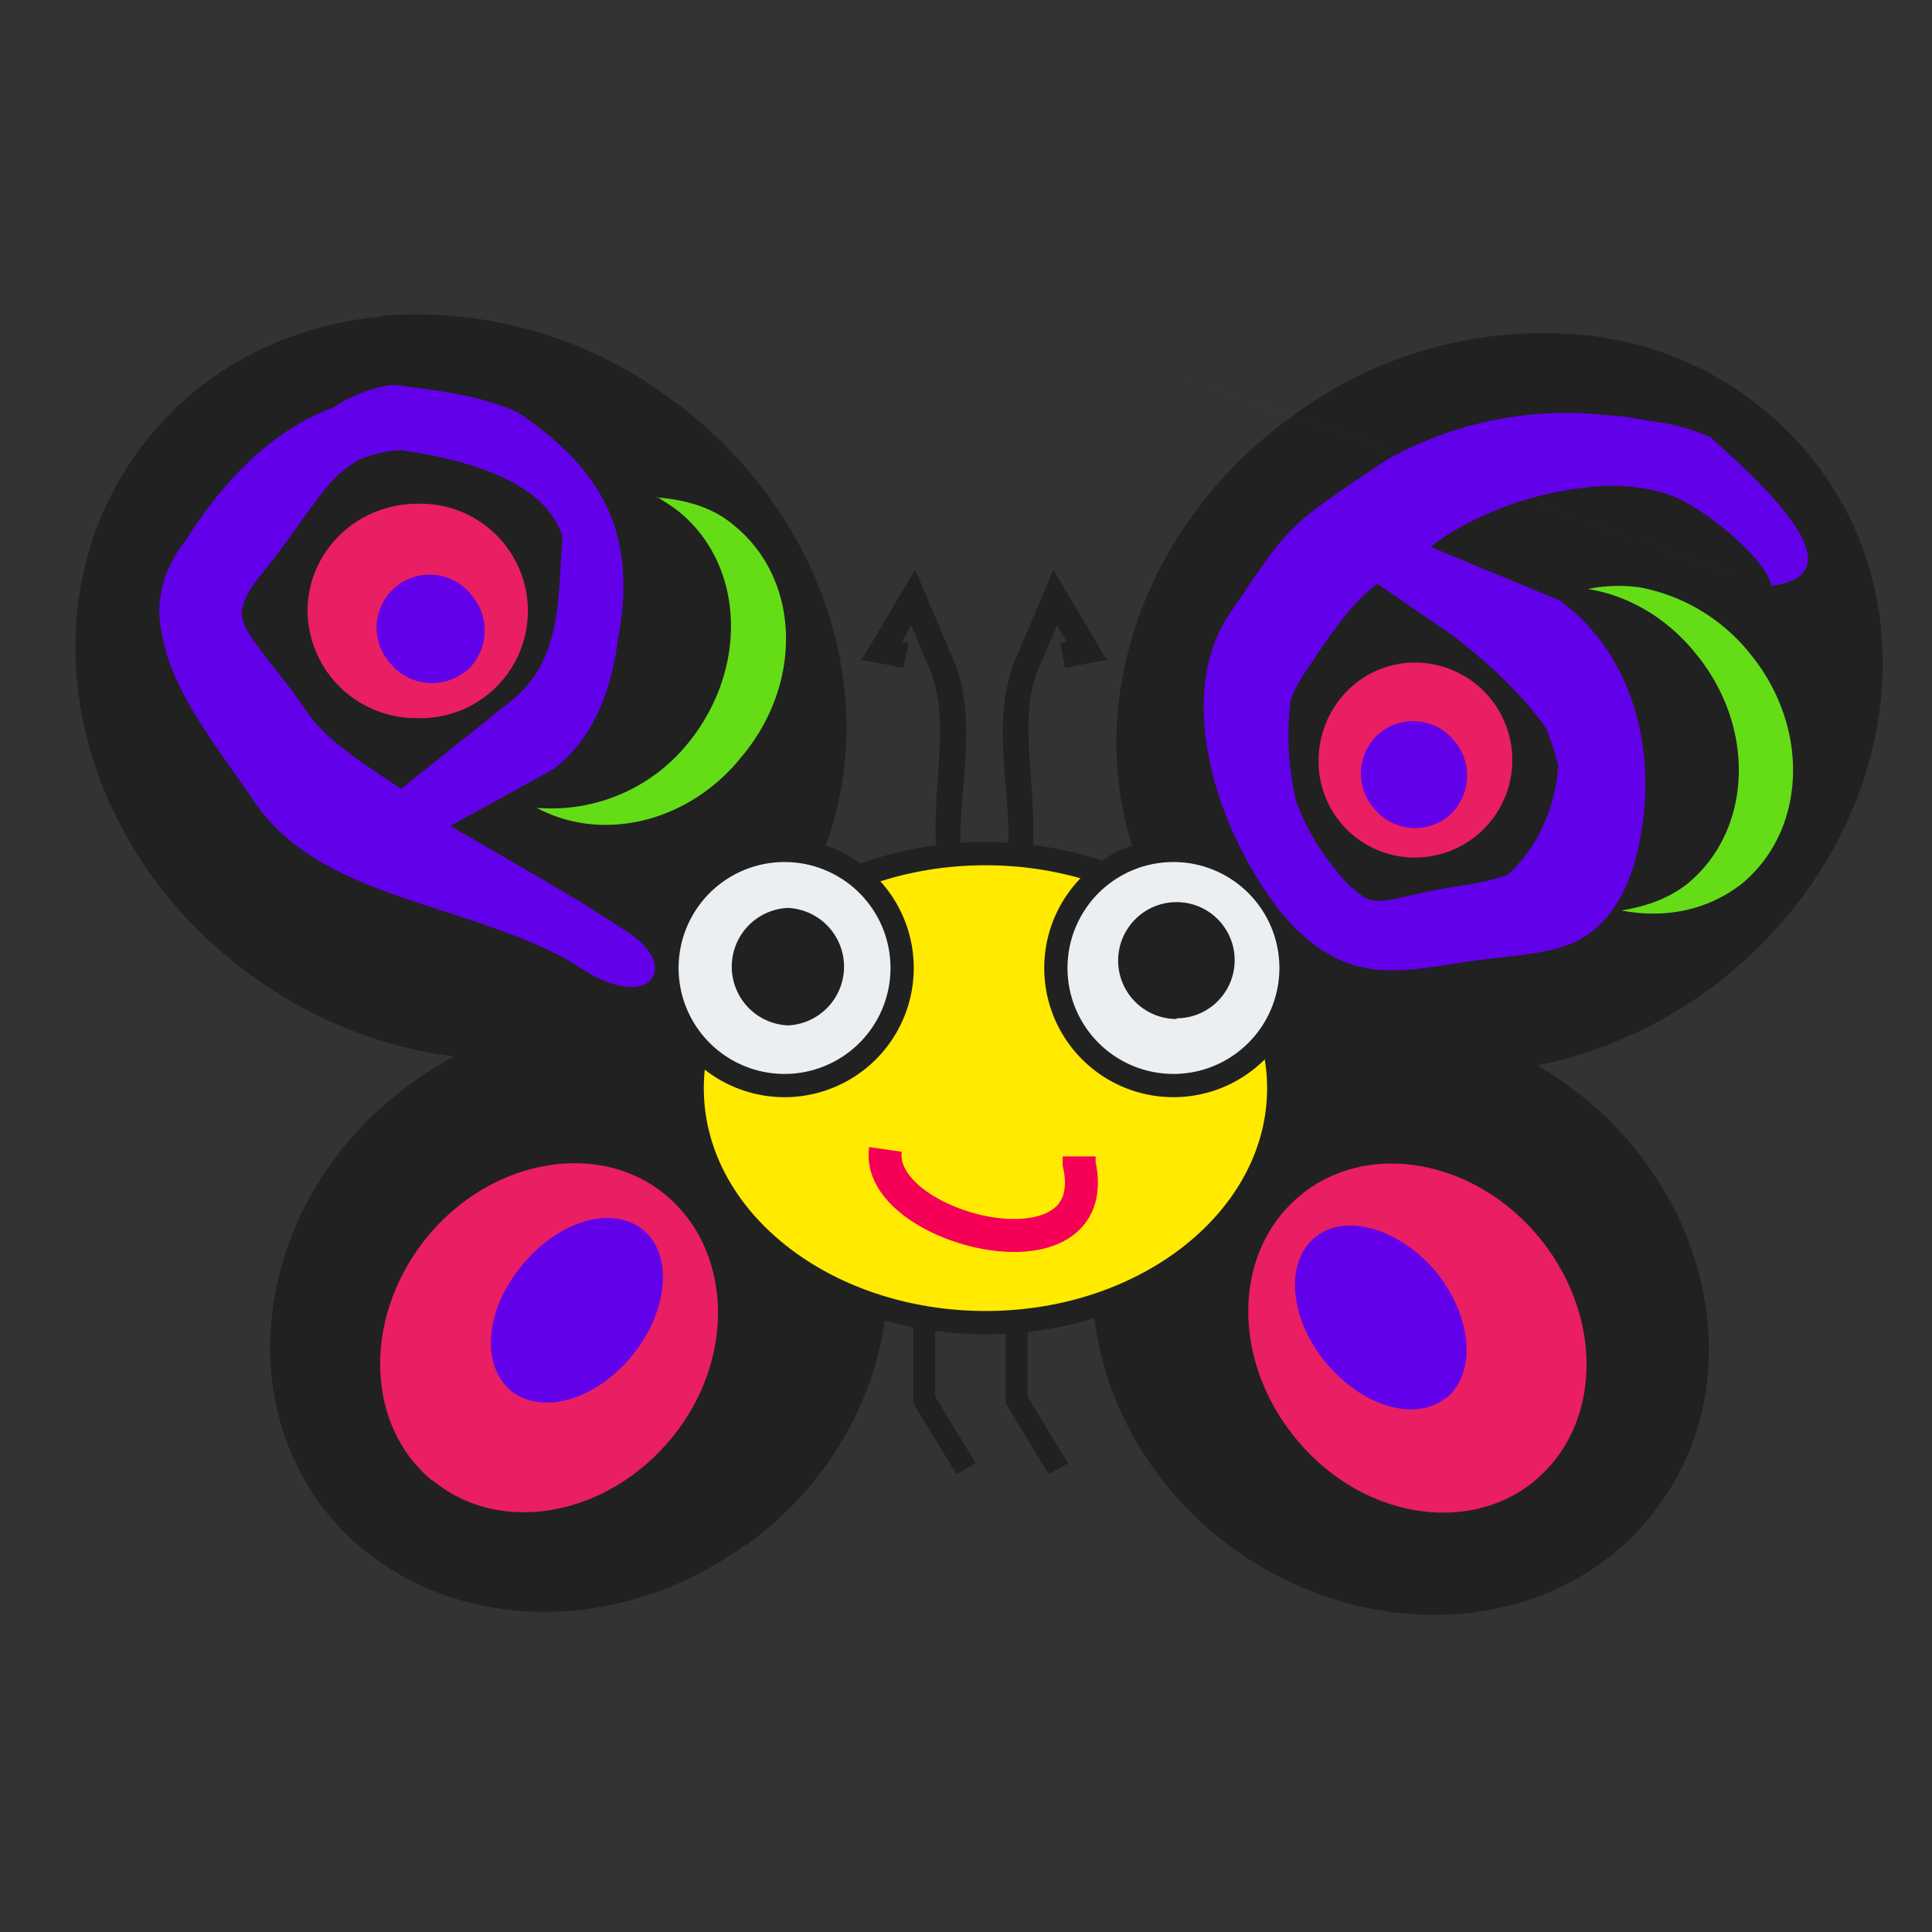 <svg xmlns="http://www.w3.org/2000/svg" viewBox="0 0 16 16"><rect x="0" y="0" width="16" height="16" fill="#333333" stroke="none"/><path fill="#212121" d="M7.579 4.717l-.444.749.347.064.043-.203-.053-.01.074-.14.123.294c.225.444.043 1.016.086 1.583l.203-.01c-.032-.509.171-1.124-.096-1.658zm1.144 0l-.278.663c-.268.546-.064 1.16-.097 1.658l.204.016c.042-.562-.145-1.139.074-1.577l.129-.3.08.14-.054.01.038.203.347-.064zm-1.16 6.25v.653l.358.588.16-.09-.337-.552v-.598zm.764 0v.653l.358.588.16-.09-.336-.552v-.598zm4.743-8.196a3.475 3.475 0 00-2.38.685c-1.475 1.069-1.887 2.999-.925 4.309.957 1.315 2.925 1.497 4.39.428 1.465-1.08 1.882-3.005.914-4.315a2.764 2.764 0 00-2-1.107zm-9.902-.15c-.802.075-1.54.45-2.021 1.113-.968 1.32-.551 3.261.924 4.336 1.47 1.08 3.454.898 4.417-.423.968-1.315.55-3.261-.925-4.336a3.518 3.518 0 00-2.395-.695zm.016.15c2.598-.16 4.384 3.032 3.186 4.79-4.427 3.872-7.186-4.26-3.181-4.79zm7.891 5.684a2.248 2.248 0 00-1.614.887c-.77 1.053-.434 2.61.743 3.476 1.176.855 2.764.71 3.528-.343.781-1.053.439-2.614-.732-3.475a2.823 2.823 0 00-1.925-.545zM3.168 2.62c-.802.075-1.54.45-2.021 1.113-.968 1.32-.551 3.261.924 4.336 1.47 1.08 3.454.898 4.417-.423.968-1.315.55-3.261-.925-4.336a3.518 3.518 0 00-2.395-.695zm2.149 5.812a2.807 2.807 0 00-1.925.551c-1.176.855-1.508 2.417-.743 3.47.775 1.048 2.352 1.198 3.529.337h.01c1.177-.856 1.519-2.417.744-3.476a2.23 2.23 0 00-1.615-.882z"/><g stroke="#212121" stroke-linejoin="round" stroke-miterlimit="10" stroke-width=".36" transform="matrix(.535 0 0 .535 -.447 -.565)"><path fill="#ffea00" d="M16.1 21.53c-2.52 0-4.55-1.62-4.55-3.63 0-2 2.03-3.63 4.54-3.63 2.51 0 4.54 1.63 4.54 3.63s-2.03 3.63-4.54 3.63z"/><path fill="#eceff1" d="M12.98 17.86a1.82 1.82 0 110-3.64 1.82 1.82 0 010 3.64zm6.02 0a1.82 1.82 0 110-3.64 1.82 1.82 0 010 3.64z"/></g><path d="M6.525 8.492a.487.487 0 010-.973.487.487 0 010 .973zm3.219-.053a.484.484 0 110-.968.481.481 0 010 .962z" fill="#212121"/><path fill="none" stroke="#f50057" stroke-width=".273" d="M7.333 9.519c-.097.668 1.833 1.144 1.604.117v-.059"/><path fill="#e91e63" d="M11.717 7.102a.796.796 0 01-.797-.802c0-.444.353-.813.797-.813a.807.807 0 010 1.615zm-8.138 5.16c-.556-.46-.577-1.359-.043-2.016.535-.653 1.428-.808 1.979-.348.55.46.582 1.358.048 2.01-.535.653-1.422.813-1.978.353zm9.127.005c-.556.454-1.444.3-1.978-.358-.535-.653-.519-1.551.042-2.01.557-.46 1.444-.3 1.979.352.534.652.518 1.55-.038 2.01zm-9.25-6.32a.897.897 0 01-.909-.887c0-.492.407-.888.91-.888a.888.888 0 11-.006 1.775z"/><path fill="#6200ea" d="M5.402 8.096c-.064.107-.267.113-.524-.037-.598-.47-.213-.545.257-.38.257.15.332.31.267.417zm6.577 3.476c-.251.208-.695.08-1-.289-.3-.364-.342-.829-.086-1.037.246-.203.695-.075 1 .288.3.37.337.835.086 1.043zm2.946-6.609c-10.25-3.689-5.122-1.844 0 0zM4.232 11.518c-.252-.214-.214-.673.09-1.037.305-.374.749-.503 1.006-.294.246.203.208.668-.091 1.037-.305.374-.749.497-1.005.294zm7.763-4.758a.438.438 0 01-.62-.07.438.438 0 01.053-.62.438.438 0 01.62.07.445.445 0 01-.053.62zM3.852 5.562a.444.444 0 01-.62-.07.439.439 0 11.679-.555c.16.192.128.47-.054.625zm-.578-2.374h-.032c-.374.059-.641.273-.855.519-1.754 1.871.914 3.39 2.491 4.352l.257-.38c-.417-.278-.968-.582-1.406-.839l.845-.465.016-.01c.363-.284.48-.707.53-1.086.17-.91-.177-1.422-.835-1.866-.315-.14-.642-.177-.978-.22zm.83.642c.218.096.406.267.598.577.107 1.123-.593 1.711-1.369 2.128v.006c-.31-.209-.641-.412-.802-.663-.214-.31-.417-.524-.486-.663-.038-.075-.048-.118-.038-.177.011-.059.043-.139.145-.267.23-.278.406-.562.577-.765.417-.454.877-.305 1.374-.176zm7.656.208c-3.182 1.727-.134 5.497 1.673 2.936.16-1.166-.84-1.866-1.625-2.417.08-.054.08-.064.203-.144a2.793 2.793 0 011.315-.39c.246 0 .476.042.647.144.177.096.626.427.7.684.802-.102-.23-.973-.507-1.23-.813-.358-1.738 0-2.406.417zm-.359.792l.637.438c.278.214.577.487.77.77.331.866.048 1.17-.653 1.289-.363.048-.593.128-.716.133-.059 0-.091 0-.145-.032a.948.948 0 01-.224-.214 1.925 1.925 0 01-.412-.845c-.053-.288-.016-.556.14-.786.304-.46.427-.609.609-.748zM3.328 3.274c-.765 0-1.363.518-1.797 1.213a.939.939 0 00-.213.589 1.604 1.604 0 00.16.588c.176.363.444.7.63.978.311.455.824.658 1.338.829.513.171 1.042.32 1.432.588l.257-.38c-1.71-.935-2.983-1.475-3.25-2.914l.01-.01c.417-.497.888-1.005 1.422-1.027.321.043.642.123.888.246s.395.284.454.47c-.043.487.01 1.022-.438 1.37l-.963.77c1.53-.38 2.433-1.984 1.155-3.01a3.255 3.255 0 00-1.058-.3h-.006zm9.934.16a3.032 3.032 0 00-1.77.37c-.866.577-.802.534-1.315 1.288-.246.374-.246.839-.144 1.283.107.438.32.855.572 1.176.24.294.497.444.775.476.267.032.535-.032.86-.075.338-.043.578-.053.803-.15.224-.107.385-.32.481-.615.225-.748.096-1.673-.577-2.192a.23.23 0 00-.054-.032L11.61 4.43l-.171.417 1.235.518c.802 1.54-.647 2.76-1.716 1.898-.92-1.914.508-3.475 2.277-3.373.856-.006 1.722 1.384 1.588.449l-.572-.637a2.353 2.353 0 00-.989-.267z"/><path fill="#64dd17" d="M13.561 4.862a1.267 1.267 0 00-.411.016c.331.053.652.235.893.534.502.61.47 1.46-.065 1.904-.16.128-.352.192-.55.224.358.07.716 0 1-.224.534-.444.566-1.294.064-1.904a1.53 1.53 0 00-.925-.55zM5.44 4.113c.064.043.128.08.187.128.54.444.572 1.3.07 1.915a1.454 1.454 0 01-1.252.534c.535.289 1.257.129 1.7-.427.509-.61.482-1.465-.064-1.91-.187-.16-.411-.213-.641-.234z"/></svg>
